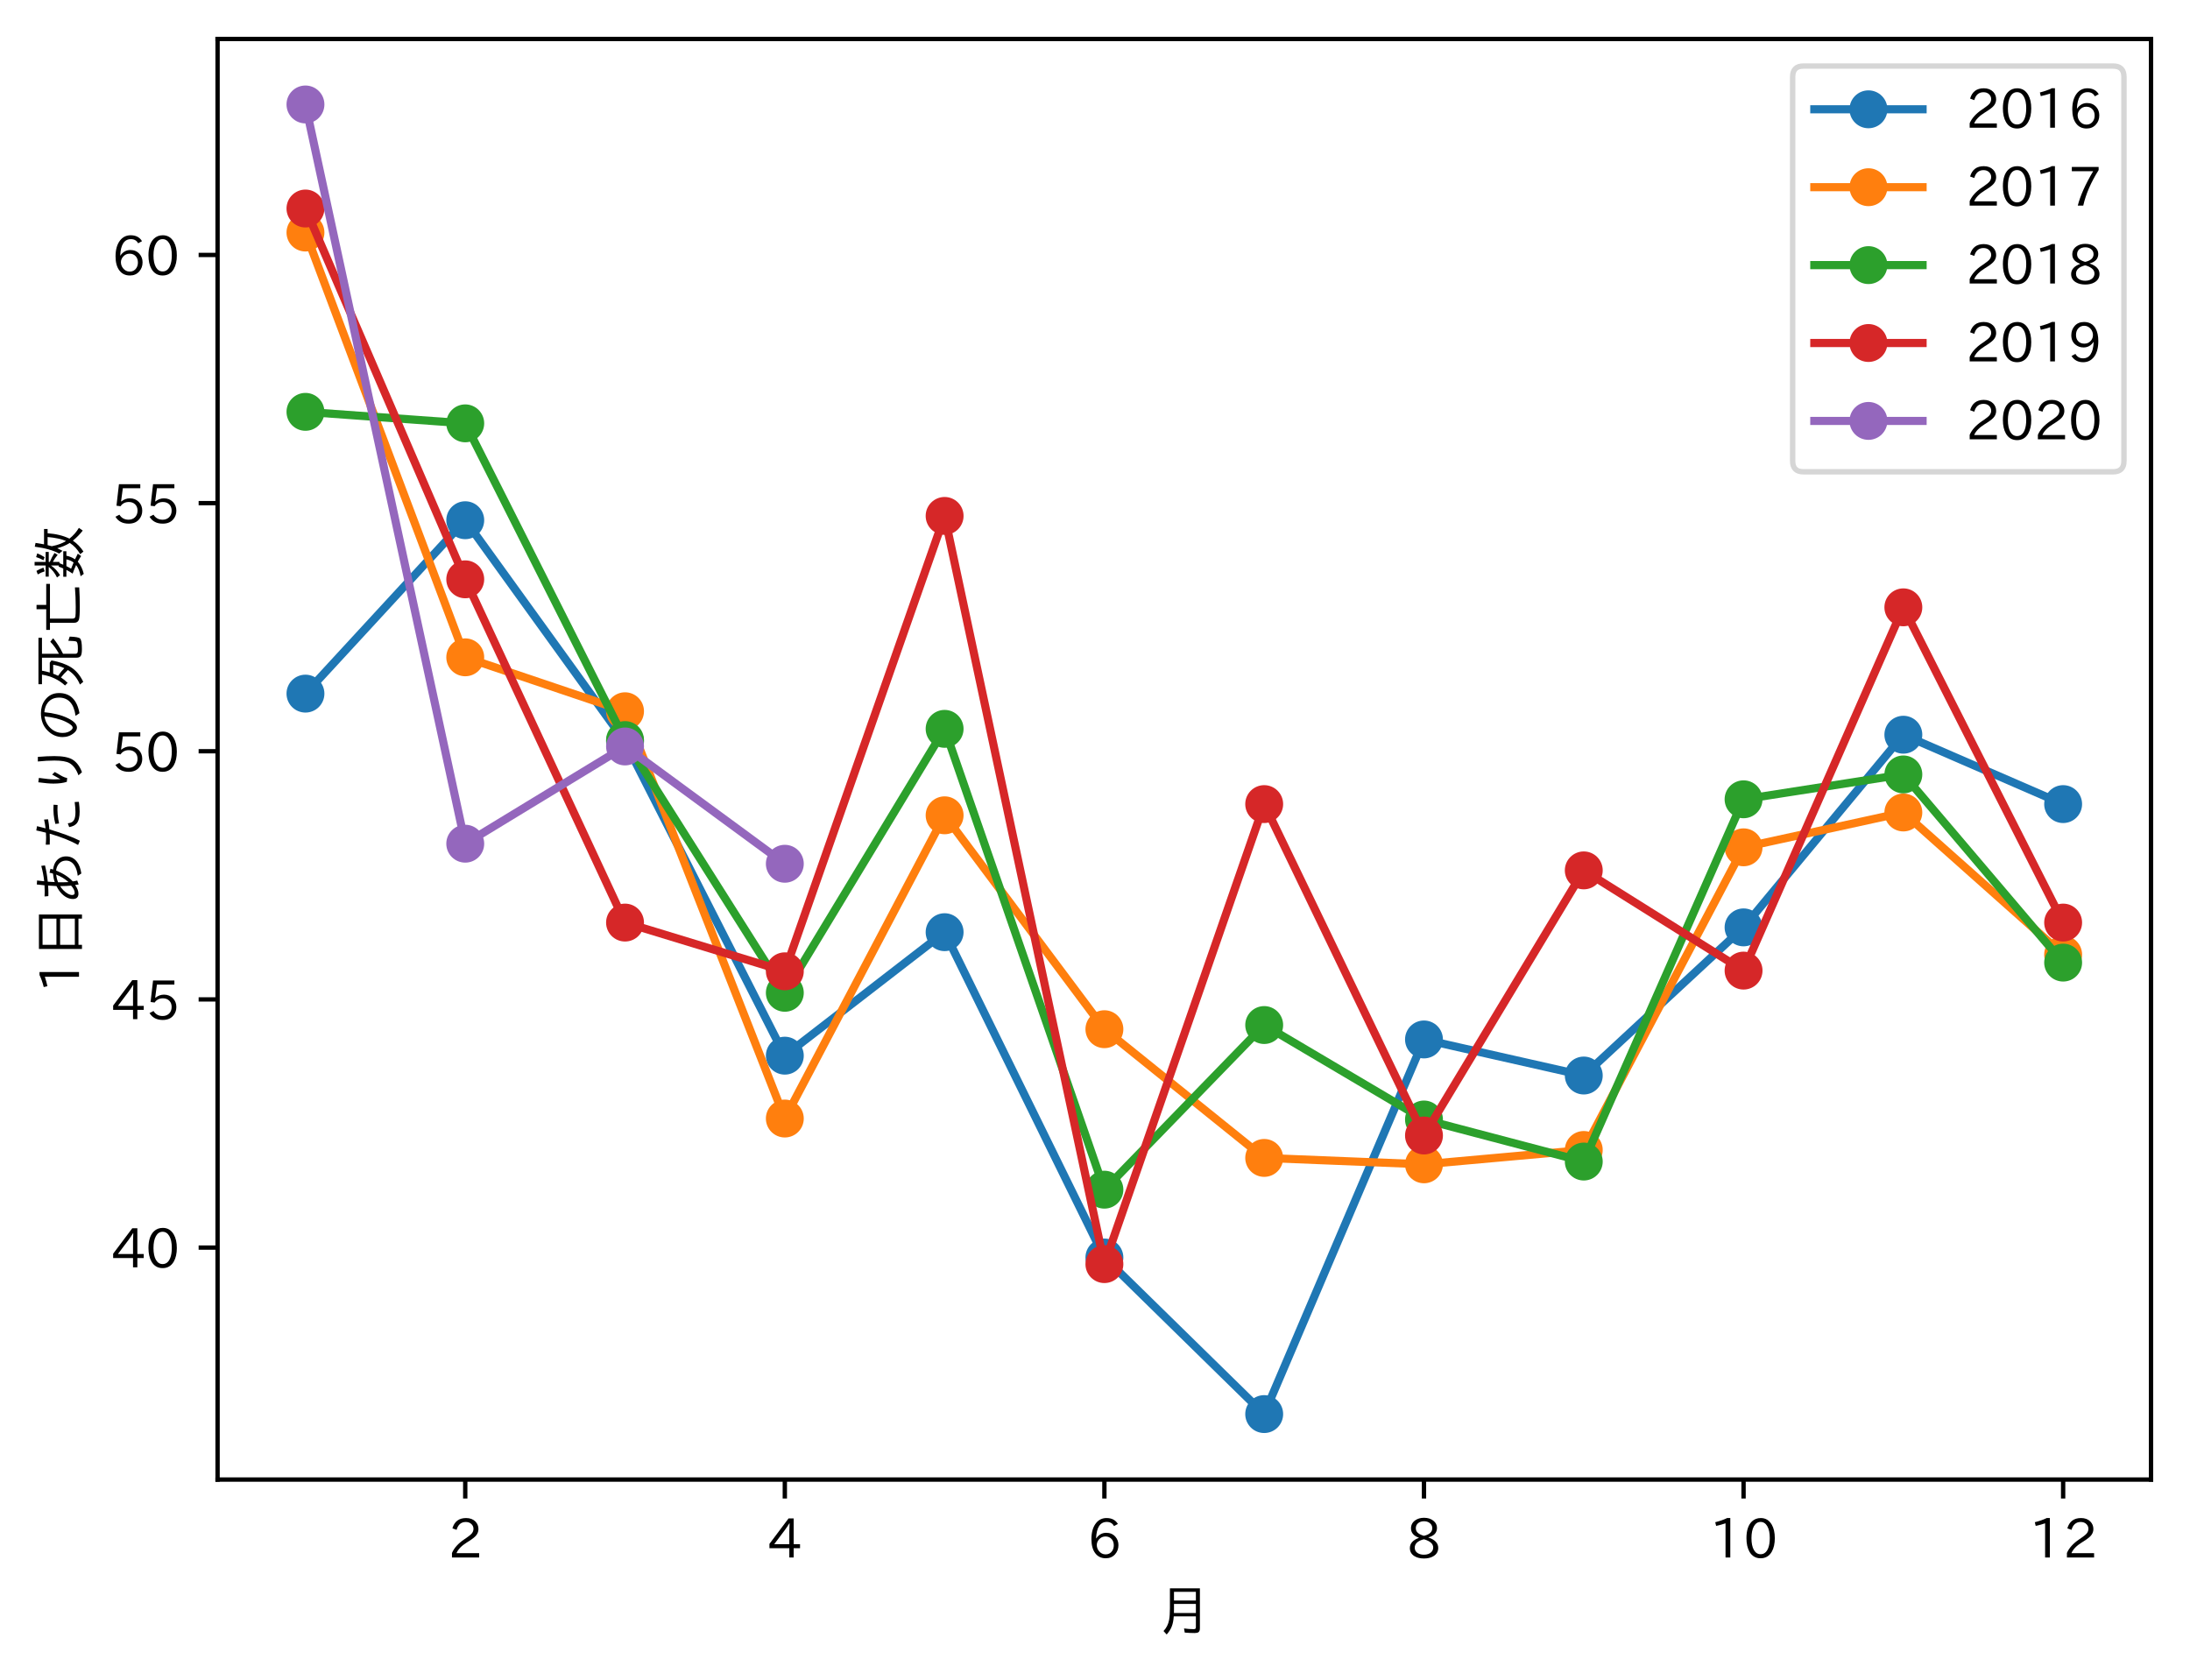 <?xml version="1.0" encoding="utf-8" standalone="no"?>
<!DOCTYPE svg PUBLIC "-//W3C//DTD SVG 1.1//EN"
  "http://www.w3.org/Graphics/SVG/1.1/DTD/svg11.dtd">
<!-- Created with matplotlib (https://matplotlib.org/) -->
<svg height="310.293pt" version="1.1" viewBox="0 0 404.507 310.293" width="404.507pt" xmlns="http://www.w3.org/2000/svg" xmlns:xlink="http://www.w3.org/1999/xlink">
 <defs>
  <style type="text/css">
*{stroke-linecap:butt;stroke-linejoin:round;}
  </style>
 </defs>
 <g id="figure_1">
  <g id="patch_1">
   <path d="M 0 310.293 
L 404.507 310.293 
L 404.507 0 
L 0 0 
z
" style="fill:#ffffff;"/>
  </g>
  <g id="axes_1">
   <g id="patch_2">
    <path d="M 40.188 273.312 
L 397.308 273.312 
L 397.308 7.2 
L 40.188 7.2 
z
" style="fill:#ffffff;"/>
   </g>
   <g id="matplotlib.axis_1">
    <g id="xtick_1">
     <g id="line2d_1">
      <defs>
       <path d="M 0 0 
L 0 3.5 
" id="mdef8f7b30e" style="stroke:#000000;stroke-width:0.8;"/>
      </defs>
      <g>
       <use style="stroke:#000000;stroke-width:0.8;" x="85.934" xlink:href="#mdef8f7b30e" y="273.312"/>
      </g>
     </g>
     <g id="text_1">
      <!-- 2 -->
      <defs>
       <path d="M 57.172 0.984 
L 6.984 0.984 
L 6.984 9.281 
Q 12.891 23.047 29.594 34.422 
L 32.375 36.281 
Q 40.922 42.141 43.609 45.406 
Q 46.688 49.266 46.688 53.812 
Q 46.688 58.938 43.062 62.547 
Q 39.062 66.547 32.562 66.547 
Q 19.531 66.547 15.484 52 
L 7.766 54.781 
Q 13.328 73.828 33.062 73.828 
Q 43.844 73.828 50.25 67.438 
Q 55.859 61.672 55.859 53.516 
Q 55.859 47.469 52.25 42.531 
Q 48.922 37.75 36.969 30.281 
L 34.859 29 
Q 19.625 19.578 15.281 8.891 
L 57.172 8.891 
z
" id="IPAexGothic-50"/>
      </defs>
      <g transform="translate(82.785 287.803)scale(0.1 -0.1)">
       <use xlink:href="#IPAexGothic-50"/>
      </g>
     </g>
    </g>
    <g id="xtick_2">
     <g id="line2d_2">
      <g>
       <use style="stroke:#000000;stroke-width:0.8;" x="144.962" xlink:href="#mdef8f7b30e" y="273.312"/>
      </g>
     </g>
     <g id="text_2">
      <!-- 4 -->
      <defs>
       <path d="M 59.578 18.109 
L 47.797 18.109 
L 47.797 0.984 
L 39.797 0.984 
L 39.797 18.109 
L 3.078 18.109 
L 3.078 26.125 
L 38.375 73.094 
L 47.797 73.094 
L 47.797 25.531 
L 59.578 25.531 
z
M 40.281 64.203 
L 39.984 64.203 
Q 35.594 57.125 31.297 51.312 
L 11.859 25.531 
L 39.797 25.531 
L 39.797 49.125 
Q 39.797 54.391 40.281 64.203 
z
" id="IPAexGothic-52"/>
      </defs>
      <g transform="translate(141.813 287.803)scale(0.1 -0.1)">
       <use xlink:href="#IPAexGothic-52"/>
      </g>
     </g>
    </g>
    <g id="xtick_3">
     <g id="line2d_3">
      <g>
       <use style="stroke:#000000;stroke-width:0.8;" x="203.99" xlink:href="#mdef8f7b30e" y="273.312"/>
      </g>
     </g>
     <g id="text_3">
      <!-- 6 -->
      <defs>
       <path d="M 16.5 36.375 
Q 23.578 46.578 34.906 46.578 
Q 45.406 46.578 51.812 39.266 
Q 57.422 32.906 57.422 23.781 
Q 57.422 13.812 51.125 6.781 
Q 44.578 -0.484 34.031 -0.484 
Q 21.484 -0.484 14.406 9.078 
Q 7.516 18.406 7.516 34.812 
Q 7.516 53.516 15.828 64.203 
Q 23.344 73.828 35.5 73.828 
Q 49.859 73.828 56.391 62.891 
L 49.219 58.984 
Q 45.219 66.656 35.938 66.656 
Q 17.484 66.656 16.109 36.375 
z
M 33.453 39.797 
Q 26.312 39.797 21.625 34.469 
Q 17.438 29.688 17.438 24.078 
Q 17.438 18.062 21.141 13.188 
Q 26.125 6.688 33.734 6.688 
Q 41.703 6.688 45.953 13.188 
Q 48.828 17.625 48.828 23.484 
Q 48.828 30.375 45.016 34.812 
Q 40.625 39.797 33.453 39.797 
z
" id="IPAexGothic-54"/>
      </defs>
      <g transform="translate(200.841 287.803)scale(0.1 -0.1)">
       <use xlink:href="#IPAexGothic-54"/>
      </g>
     </g>
    </g>
    <g id="xtick_4">
     <g id="line2d_4">
      <g>
       <use style="stroke:#000000;stroke-width:0.8;" x="263.019" xlink:href="#mdef8f7b30e" y="273.312"/>
      </g>
     </g>
     <g id="text_4">
      <!-- 8 -->
      <defs>
       <path d="M 39.703 37.891 
Q 57.812 31.734 57.812 18.703 
Q 57.812 8.453 48.438 3.078 
Q 41.609 -0.875 31.5 -0.875 
Q 21.344 -0.875 14.5 3.078 
Q 5.422 8.297 5.422 18.406 
Q 5.422 31.062 22.016 37.203 
L 22.016 37.5 
Q 7.516 42.719 7.516 54.828 
Q 7.516 64.062 15.328 69.625 
Q 21.969 74.312 31.547 74.312 
Q 42.234 74.312 48.922 68.797 
Q 55.516 63.578 55.516 55.719 
Q 55.516 42.281 39.703 38.188 
z
M 31.594 41.016 
Q 46.828 44.625 46.828 55.125 
Q 46.828 61.188 41.797 64.844 
Q 37.703 67.922 31.5 67.922 
Q 25.094 67.922 20.797 64.5 
Q 16.406 60.891 16.406 55.031 
Q 16.406 49.219 21.094 45.703 
Q 23.344 43.891 26.906 42.531 
Q 31 40.875 31.594 41.016 
z
M 30.906 34.516 
Q 14.406 30.172 14.406 19 
Q 14.406 12.109 20.516 8.688 
Q 25.094 6.109 31.391 6.109 
Q 40.234 6.109 45.016 10.891 
Q 48.531 14.406 48.531 19.531 
Q 48.531 24.906 43.656 28.906 
Q 40.766 31.156 36.719 32.812 
Q 31.984 34.719 30.906 34.516 
z
" id="IPAexGothic-56"/>
      </defs>
      <g transform="translate(259.869 287.803)scale(0.1 -0.1)">
       <use xlink:href="#IPAexGothic-56"/>
      </g>
     </g>
    </g>
    <g id="xtick_5">
     <g id="line2d_5">
      <g>
       <use style="stroke:#000000;stroke-width:0.8;" x="322.047" xlink:href="#mdef8f7b30e" y="273.312"/>
      </g>
     </g>
     <g id="text_5">
      <!-- 10 -->
      <defs>
       <path d="M 38.484 0.984 
L 29.688 0.984 
L 29.688 64.109 
Q 21.438 61.281 12.312 59.328 
L 10.688 66.109 
Q 23.734 69.391 32.906 73.922 
L 38.484 73.922 
z
" id="IPAexGothic-49"/>
       <path d="M 31.844 73.828 
Q 45.016 73.828 52.094 61.625 
Q 57.719 51.953 57.719 36.625 
Q 57.719 21.438 52.094 11.578 
Q 45.125 -0.484 31.5 -0.484 
Q 17.922 -0.484 10.938 11.578 
Q 5.328 21.438 5.328 36.719 
Q 5.328 58.016 15.625 67.719 
Q 22.172 73.828 31.844 73.828 
z
M 31.5 66.656 
Q 23.688 66.656 19.188 58.734 
Q 14.594 50.734 14.594 36.625 
Q 14.594 22.75 19.094 14.797 
Q 23.641 6.984 31.5 6.984 
Q 40.922 6.984 45.453 18.016 
Q 48.438 25.344 48.438 37.109 
Q 48.438 50.875 43.844 58.734 
Q 39.203 66.656 31.5 66.656 
z
" id="IPAexGothic-48"/>
      </defs>
      <g transform="translate(315.748 287.803)scale(0.1 -0.1)">
       <use xlink:href="#IPAexGothic-49"/>
       <use x="62.988" xlink:href="#IPAexGothic-48"/>
      </g>
     </g>
    </g>
    <g id="xtick_6">
     <g id="line2d_6">
      <g>
       <use style="stroke:#000000;stroke-width:0.8;" x="381.075" xlink:href="#mdef8f7b30e" y="273.312"/>
      </g>
     </g>
     <g id="text_6">
      <!-- 12 -->
      <g transform="translate(374.776 287.803)scale(0.1 -0.1)">
       <use xlink:href="#IPAexGothic-49"/>
       <use x="62.988" xlink:href="#IPAexGothic-50"/>
      </g>
     </g>
    </g>
    <g id="text_7">
     <!-- 月 -->
     <defs>
      <path d="M 78.812 77.875 
L 78.812 4 
Q 78.812 -1.219 76.078 -3.172 
Q 73.969 -4.688 68.797 -4.688 
Q 60.844 -4.688 50.828 -3.859 
L 49.516 3.812 
Q 58.594 2.484 67.094 2.484 
Q 70.359 2.484 71.047 4.109 
Q 71.391 4.891 71.391 6.844 
L 71.391 26.125 
L 30.516 26.125 
Q 29.781 14.938 26.812 7.422 
Q 24.031 0.094 17.438 -7.375 
L 11.625 -0.984 
Q 19.672 7.422 21.922 19.438 
Q 23.438 27.688 23.438 41.406 
L 23.438 77.875 
z
M 30.953 71.391 
L 30.953 55.328 
L 71.391 55.328 
L 71.391 71.391 
z
M 30.953 49.125 
L 30.953 39.938 
Q 30.953 35.75 30.859 33.547 
L 30.859 32.328 
L 71.391 32.328 
L 71.391 49.125 
z
" id="IPAexGothic-26376"/>
     </defs>
     <g transform="translate(213.748 301.193)scale(0.1 -0.1)">
      <use xlink:href="#IPAexGothic-26376"/>
     </g>
    </g>
   </g>
   <g id="matplotlib.axis_2">
    <g id="ytick_1">
     <g id="line2d_7">
      <defs>
       <path d="M 0 0 
L -3.5 0 
" id="mcc402c1f90" style="stroke:#000000;stroke-width:0.8;"/>
      </defs>
      <g>
       <use style="stroke:#000000;stroke-width:0.8;" x="40.188" xlink:href="#mcc402c1f90" y="230.458"/>
      </g>
     </g>
     <g id="text_8">
      <!-- 40 -->
      <g transform="translate(20.591 234.204)scale(0.1 -0.1)">
       <use xlink:href="#IPAexGothic-52"/>
       <use x="62.988" xlink:href="#IPAexGothic-48"/>
      </g>
     </g>
    </g>
    <g id="ytick_2">
     <g id="line2d_8">
      <g>
       <use style="stroke:#000000;stroke-width:0.8;" x="40.188" xlink:href="#mcc402c1f90" y="184.618"/>
      </g>
     </g>
     <g id="text_9">
      <!-- 45 -->
      <defs>
       <path d="M 18.406 40.672 
Q 25.531 46.297 33.938 46.297 
Q 44 46.297 50.641 39.5 
Q 56.844 33.016 56.844 23.391 
Q 56.844 14.656 51.516 8.016 
Q 44.828 -0.484 31.734 -0.484 
Q 14.984 -0.484 7.328 12.25 
L 14.656 16.062 
Q 20.453 6.781 31.453 6.781 
Q 38.531 6.781 43.266 11.188 
Q 48.141 15.828 48.141 23.484 
Q 48.141 30.719 43.844 35.016 
Q 39.359 39.5 32.125 39.5 
Q 21.969 39.5 16.75 31.688 
L 9.234 32.672 
L 13.812 72.406 
L 53.219 72.406 
L 53.219 64.891 
L 20.953 64.891 
L 17.719 40.672 
z
" id="IPAexGothic-53"/>
      </defs>
      <g transform="translate(20.591 188.363)scale(0.1 -0.1)">
       <use xlink:href="#IPAexGothic-52"/>
       <use x="62.988" xlink:href="#IPAexGothic-53"/>
      </g>
     </g>
    </g>
    <g id="ytick_3">
     <g id="line2d_9">
      <g>
       <use style="stroke:#000000;stroke-width:0.8;" x="40.188" xlink:href="#mcc402c1f90" y="138.777"/>
      </g>
     </g>
     <g id="text_10">
      <!-- 50 -->
      <g transform="translate(20.591 142.523)scale(0.1 -0.1)">
       <use xlink:href="#IPAexGothic-53"/>
       <use x="62.988" xlink:href="#IPAexGothic-48"/>
      </g>
     </g>
    </g>
    <g id="ytick_4">
     <g id="line2d_10">
      <g>
       <use style="stroke:#000000;stroke-width:0.8;" x="40.188" xlink:href="#mcc402c1f90" y="92.937"/>
      </g>
     </g>
     <g id="text_11">
      <!-- 55 -->
      <g transform="translate(20.591 96.682)scale(0.1 -0.1)">
       <use xlink:href="#IPAexGothic-53"/>
       <use x="62.988" xlink:href="#IPAexGothic-53"/>
      </g>
     </g>
    </g>
    <g id="ytick_5">
     <g id="line2d_11">
      <g>
       <use style="stroke:#000000;stroke-width:0.8;" x="40.188" xlink:href="#mcc402c1f90" y="47.096"/>
      </g>
     </g>
     <g id="text_12">
      <!-- 60 -->
      <g transform="translate(20.591 50.841)scale(0.1 -0.1)">
       <use xlink:href="#IPAexGothic-54"/>
       <use x="62.988" xlink:href="#IPAexGothic-48"/>
      </g>
     </g>
    </g>
    <g id="text_13">
     <!-- 1日あたりの死亡数 -->
     <defs>
      <path d="M 81.734 75 
L 81.734 -4.5 
L 74.125 -4.5 
L 74.125 2 
L 25.734 2 
L 25.734 -4.5 
L 18.109 -4.5 
L 18.109 75 
z
M 25.734 68.312 
L 25.734 42.672 
L 74.125 42.672 
L 74.125 68.312 
z
M 25.734 35.891 
L 25.734 8.688 
L 74.125 8.688 
L 74.125 35.891 
z
" id="IPAexGothic-26085"/>
      <path d="M 15.094 64.594 
Q 19.188 64.312 24.219 64.312 
Q 30.219 64.312 35.688 64.703 
Q 35.891 66.359 36.234 69.578 
Q 37.016 76.125 37.203 78.906 
L 44.578 78.422 
Q 43.656 71.047 43.109 65.281 
Q 57.375 66.797 71.578 70.703 
L 72.406 63.812 
Q 58.594 60.359 42.391 58.688 
Q 41.797 52.781 41.609 45.797 
Q 48.25 48.188 57.328 49.031 
Q 58.406 51.953 58.797 55.422 
L 66.219 53.719 
Q 65.438 50.297 64.891 48.875 
Q 74.953 47.516 80.719 42.828 
Q 89.109 35.891 89.109 24.703 
Q 89.109 12.406 79 4.688 
Q 71.234 -1.312 57.516 -3.328 
L 53.219 3.328 
Q 65.141 4.641 72.219 9.281 
Q 81.297 15.141 81.297 24.812 
Q 81.297 34.625 73 39.891 
Q 68.953 42.578 62.891 43.312 
Q 55.469 24.312 42.922 12.5 
Q 43.219 9.125 44.484 4.297 
L 37.312 1.609 
Q 37.016 2.984 36.188 8.203 
Q 27.438 2 20.312 2 
Q 10.406 2 10.406 12.406 
Q 10.406 19.438 14.844 26.422 
Q 19 32.812 26.219 37.891 
Q 28.656 39.703 34.281 42.672 
Q 34.469 49.359 35.203 58.109 
Q 27.688 57.516 20.906 57.516 
Q 17.281 57.516 15.719 57.625 
z
M 34.188 35.797 
Q 30.719 33.891 26.609 29.891 
Q 22.359 25.781 19.875 21.141 
Q 17.875 17.328 17.719 14.406 
Q 17.484 8.984 21.625 8.984 
Q 27.938 8.984 35.109 15.578 
Q 34.328 23.391 34.188 35.797 
z
M 55.516 43.312 
Q 47.469 42.188 41.219 39.594 
Q 41.219 27.094 41.609 20.312 
Q 50.484 30.172 55.516 43.312 
z
" id="IPAexGothic-12354"/>
      <path d="M 10.688 62.406 
Q 17.781 61.766 24.312 61.766 
Q 28.078 61.766 32.906 62.109 
Q 35.406 71.781 37.016 79.891 
L 44.922 78.516 
Q 43.844 73.922 40.922 62.703 
Q 50.141 63.812 57.125 65.484 
L 57.625 58.109 
Q 48.578 56.453 39.016 55.719 
Q 28.469 20.219 18.016 -0.688 
L 10.203 2.688 
Q 21.969 23.438 31.109 55.172 
Q 25.531 54.891 19.625 54.891 
Q 17.281 54.891 10.891 55.078 
z
M 89.891 1.219 
Q 79.047 -0.203 71.828 -0.203 
Q 56.547 -0.203 50.094 5.219 
Q 44.781 9.766 43.219 19.094 
L 50.203 21.688 
Q 50.734 16.703 52.297 14.109 
Q 53.516 12.109 55.906 10.5 
Q 60.406 7.516 71.188 7.516 
Q 78.266 7.516 89.5 8.984 
z
M 49.125 44.672 
Q 65.875 49.172 84.516 48 
L 84.078 40.578 
L 83.688 40.578 
Q 66.609 41.609 49.906 37.797 
z
" id="IPAexGothic-12383"/>
      <path d="M 44.969 45.703 
Q 39.109 35.844 37.062 31.891 
Q 34.719 27.344 33.797 22.797 
L 26.812 23.484 
Q 23.578 33.297 23.578 48.297 
Q 23.578 58.5 25.984 76.125 
L 34.078 75.094 
Q 31.297 55.328 31.297 47.125 
Q 31.297 40.828 31.688 35.297 
Q 32.953 37.703 36.141 43.219 
Q 38.812 47.859 40.281 50.594 
z
M 38.875 2 
Q 55.219 7.859 61.375 18.5 
Q 66.156 26.766 66.156 46.484 
Q 66.156 60.5 64.406 77 
L 72.906 77 
Q 74.359 59.281 74.359 46.484 
Q 74.359 23.688 68.062 13.188 
Q 61.141 1.609 44.578 -4.5 
z
" id="IPAexGothic-12426"/>
      <path d="M 48.734 7.328 
Q 82.422 11.969 82.422 37.891 
Q 82.422 53.953 68.953 61.328 
Q 63.141 64.312 55.422 64.984 
Q 53.031 39.453 44.531 21.875 
Q 36.281 4.781 26.906 4.781 
Q 21.625 4.781 16.938 10.406 
Q 9.516 19.438 9.516 31.297 
Q 9.516 47.266 21.828 59.281 
Q 34.125 71.297 53.609 71.297 
Q 67.281 71.297 77 64.406 
Q 90.828 54.781 90.828 37.891 
Q 90.828 6.844 53.609 0.094 
z
M 47.703 64.797 
Q 37.156 63.188 29.547 56.891 
Q 17.141 46.578 17.141 31.109 
Q 17.141 21.344 22.406 15.281 
Q 24.703 12.703 26.859 12.703 
Q 31.594 12.703 37.75 25.391 
Q 45.453 41.219 47.703 64.797 
z
" id="IPAexGothic-12398"/>
      <path d="M 33.344 21.578 
Q 26.422 29.109 19.625 34.375 
Q 15.578 27.938 9.625 21.969 
L 4.828 26.766 
Q 20.703 44.141 24.75 68.797 
L 24.859 69.391 
L 7.125 69.391 
L 7.125 75.875 
L 92.922 75.875 
L 92.922 69.391 
L 63.328 69.391 
L 63.328 37.984 
Q 76.375 45.016 85.594 54 
L 92.094 48.688 
Q 79.828 38.578 63.328 30.469 
L 63.328 8.062 
Q 63.328 4.297 66.219 3.516 
Q 68.406 3.031 73.188 3.031 
Q 84.812 3.031 86.031 6.203 
Q 87.109 9.234 87.406 20.703 
L 95.125 18.172 
Q 94.531 2.203 91.703 -0.875 
Q 88.531 -4.391 72.312 -4.391 
Q 63.484 -4.391 60.016 -2.594 
Q 56.156 -0.641 56.156 5.562 
L 56.156 69.391 
L 32.031 69.391 
Q 31.891 68.75 31.734 67.188 
Q 30.906 62.5 28.719 54.984 
L 46.922 54.984 
L 51.031 51.906 
Q 47.312 30.281 38.625 16.062 
Q 29.781 1.859 11.531 -6.844 
L 6.547 -0.734 
Q 24.078 6.453 33.344 21.578 
z
M 36.812 28.078 
Q 41.359 37.891 43.109 48.688 
L 26.609 48.688 
Q 25.047 44.438 22.656 39.594 
Q 30.719 34.188 36.812 28.078 
z
" id="IPAexGothic-27515"/>
      <path d="M 28.328 54.641 
L 28.328 12.797 
Q 28.328 8.406 32.125 7.625 
Q 35.453 7.031 49.906 7.031 
Q 68.266 7.031 86.031 8.5 
L 86.031 0.594 
Q 68.609 -0.484 50.922 -0.484 
Q 31.453 -0.484 26.516 1.125 
Q 20.609 3.078 20.609 10.109 
L 20.609 54.641 
L 7.516 54.641 
L 7.516 61.531 
L 45.703 61.531 
L 45.703 79.438 
L 53.609 79.438 
L 53.609 61.531 
L 92.531 61.531 
L 92.531 54.641 
z
" id="IPAexGothic-20129"/>
      <path d="M 44.484 24.266 
Q 42.828 15.719 37.891 8.344 
Q 41.016 6.891 48.297 3.172 
L 43.891 -2.938 
Q 39.703 0 33.5 3.266 
Q 24.516 -4.547 10.984 -7.812 
L 6.594 -1.953 
Q 19.734 0.297 27.297 6.344 
Q 19.094 10.156 11.469 12.75 
Q 15.234 18.312 17.922 23.484 
L 18.312 24.266 
L 5.609 24.266 
L 5.609 30.078 
L 21 30.078 
Q 21.969 32.281 24.516 38.672 
L 26.422 38.281 
L 26.422 52.688 
Q 19.531 42.781 8.594 35.984 
L 4.297 41.609 
Q 15.922 47.078 23.875 56.891 
L 5.906 56.891 
L 5.906 62.594 
L 26.422 62.594 
L 26.422 83.016 
L 33.016 83.016 
L 33.016 62.594 
L 51.516 62.594 
L 51.516 56.891 
L 33.016 56.891 
L 33.016 54.891 
Q 41.547 51.422 49.609 46.297 
L 46.188 40.375 
Q 39.891 45.656 33.016 49.359 
L 33.016 37.062 
L 30.719 37.062 
Q 30.125 35.75 29.25 33.453 
Q 28.219 30.859 27.875 30.078 
L 52.781 30.078 
L 52.781 24.266 
z
M 37.797 24.266 
L 25.203 24.266 
Q 23.094 19.828 20.516 15.578 
Q 24.359 14.203 31.984 10.984 
Q 36.141 16.359 37.797 24.266 
z
M 68.172 18.172 
Q 61.766 27.828 58.406 41.219 
Q 55.859 35.641 53.562 31.5 
L 48.484 37.594 
Q 57.422 53.812 61.188 82.672 
L 68.172 81.25 
Q 66.938 72.906 65.578 65.578 
L 93.891 65.578 
L 93.891 58.984 
L 85.984 58.984 
Q 84.328 35.547 76.078 18.609 
Q 84.672 7.859 96 1.172 
L 90.969 -5.906 
Q 81.062 1.656 72.359 12.312 
Q 64.266 0.531 52.203 -7.234 
L 47.359 -1.219 
Q 60.75 6.344 68.172 18.172 
z
M 71.688 24.906 
Q 77.156 37.312 79.047 58.984 
L 64.062 58.984 
Q 63.141 54.984 62.062 51.375 
Q 62.203 50.781 62.359 49.906 
Q 65.234 35.25 71.688 24.906 
z
M 15.672 64.312 
Q 13.719 71 9.969 77.094 
L 16.453 79.594 
Q 19.484 74.812 22.469 66.703 
z
M 36.188 66.703 
Q 39.844 73.25 42 80.172 
L 48.875 78.078 
Q 46.344 71.688 41.797 64.5 
z
" id="IPAexGothic-25968"/>
     </defs>
     <g transform="translate(14.691 183.405)rotate(-90)scale(0.1 -0.1)">
      <use xlink:href="#IPAexGothic-49"/>
      <use x="62.988" xlink:href="#IPAexGothic-26085"/>
      <use x="162.988" xlink:href="#IPAexGothic-12354"/>
      <use x="262.988" xlink:href="#IPAexGothic-12383"/>
      <use x="362.988" xlink:href="#IPAexGothic-12426"/>
      <use x="462.988" xlink:href="#IPAexGothic-12398"/>
      <use x="562.988" xlink:href="#IPAexGothic-27515"/>
      <use x="662.988" xlink:href="#IPAexGothic-20129"/>
      <use x="762.988" xlink:href="#IPAexGothic-25968"/>
     </g>
    </g>
   </g>
   <g id="line2d_12">
    <path clip-path="url(#p02ff120bc5)" d="M 56.42 128.13 
L 85.934 96.098 
L 115.448 137.003 
L 144.962 195.008 
L 174.476 172.197 
L 203.99 232.292 
L 233.505 261.216 
L 263.019 192.012 
L 292.533 198.676 
L 322.047 171.309 
L 351.561 135.721 
L 381.075 148.537 
" style="fill:none;stroke:#1f77b4;stroke-linecap:square;stroke-width:1.5;"/>
    <defs>
     <path d="M 0 3 
C 0.796 3 1.559 2.684 2.121 2.121 
C 2.684 1.559 3 0.796 3 0 
C 3 -0.796 2.684 -1.559 2.121 -2.121 
C 1.559 -2.684 0.796 -3 0 -3 
C -0.796 -3 -1.559 -2.684 -2.121 -2.121 
C -2.684 -1.559 -3 -0.796 -3 0 
C -3 0.796 -2.684 1.559 -2.121 2.121 
C -1.559 2.684 -0.796 3 0 3 
z
" id="mdf4fe2e942" style="stroke:#1f77b4;"/>
    </defs>
    <g clip-path="url(#p02ff120bc5)">
     <use style="fill:#1f77b4;stroke:#1f77b4;" x="56.42" xlink:href="#mdf4fe2e942" y="128.13"/>
     <use style="fill:#1f77b4;stroke:#1f77b4;" x="85.934" xlink:href="#mdf4fe2e942" y="96.098"/>
     <use style="fill:#1f77b4;stroke:#1f77b4;" x="115.448" xlink:href="#mdf4fe2e942" y="137.003"/>
     <use style="fill:#1f77b4;stroke:#1f77b4;" x="144.962" xlink:href="#mdf4fe2e942" y="195.008"/>
     <use style="fill:#1f77b4;stroke:#1f77b4;" x="174.476" xlink:href="#mdf4fe2e942" y="172.197"/>
     <use style="fill:#1f77b4;stroke:#1f77b4;" x="203.99" xlink:href="#mdf4fe2e942" y="232.292"/>
     <use style="fill:#1f77b4;stroke:#1f77b4;" x="233.505" xlink:href="#mdf4fe2e942" y="261.216"/>
     <use style="fill:#1f77b4;stroke:#1f77b4;" x="263.019" xlink:href="#mdf4fe2e942" y="192.012"/>
     <use style="fill:#1f77b4;stroke:#1f77b4;" x="292.533" xlink:href="#mdf4fe2e942" y="198.676"/>
     <use style="fill:#1f77b4;stroke:#1f77b4;" x="322.047" xlink:href="#mdf4fe2e942" y="171.309"/>
     <use style="fill:#1f77b4;stroke:#1f77b4;" x="351.561" xlink:href="#mdf4fe2e942" y="135.721"/>
     <use style="fill:#1f77b4;stroke:#1f77b4;" x="381.075" xlink:href="#mdf4fe2e942" y="148.537"/>
    </g>
   </g>
   <g id="line2d_13">
    <path clip-path="url(#p02ff120bc5)" d="M 56.42 42.956 
L 85.934 121.423 
L 115.448 131.384 
L 144.962 206.621 
L 174.476 150.607 
L 203.99 190.119 
L 233.505 213.897 
L 263.019 215.08 
L 292.533 212.428 
L 322.047 156.522 
L 351.561 150.085 
L 381.075 176.337 
" style="fill:none;stroke:#ff7f0e;stroke-linecap:square;stroke-width:1.5;"/>
    <defs>
     <path d="M 0 3 
C 0.796 3 1.559 2.684 2.121 2.121 
C 2.684 1.559 3 0.796 3 0 
C 3 -0.796 2.684 -1.559 2.121 -2.121 
C 1.559 -2.684 0.796 -3 0 -3 
C -0.796 -3 -1.559 -2.684 -2.121 -2.121 
C -2.684 -1.559 -3 -0.796 -3 0 
C -3 0.796 -2.684 1.559 -2.121 2.121 
C -1.559 2.684 -0.796 3 0 3 
z
" id="m8d83c723f1" style="stroke:#ff7f0e;"/>
    </defs>
    <g clip-path="url(#p02ff120bc5)">
     <use style="fill:#ff7f0e;stroke:#ff7f0e;" x="56.42" xlink:href="#m8d83c723f1" y="42.956"/>
     <use style="fill:#ff7f0e;stroke:#ff7f0e;" x="85.934" xlink:href="#m8d83c723f1" y="121.423"/>
     <use style="fill:#ff7f0e;stroke:#ff7f0e;" x="115.448" xlink:href="#m8d83c723f1" y="131.384"/>
     <use style="fill:#ff7f0e;stroke:#ff7f0e;" x="144.962" xlink:href="#m8d83c723f1" y="206.621"/>
     <use style="fill:#ff7f0e;stroke:#ff7f0e;" x="174.476" xlink:href="#m8d83c723f1" y="150.607"/>
     <use style="fill:#ff7f0e;stroke:#ff7f0e;" x="203.99" xlink:href="#m8d83c723f1" y="190.119"/>
     <use style="fill:#ff7f0e;stroke:#ff7f0e;" x="233.505" xlink:href="#m8d83c723f1" y="213.897"/>
     <use style="fill:#ff7f0e;stroke:#ff7f0e;" x="263.019" xlink:href="#m8d83c723f1" y="215.08"/>
     <use style="fill:#ff7f0e;stroke:#ff7f0e;" x="292.533" xlink:href="#m8d83c723f1" y="212.428"/>
     <use style="fill:#ff7f0e;stroke:#ff7f0e;" x="322.047" xlink:href="#m8d83c723f1" y="156.522"/>
     <use style="fill:#ff7f0e;stroke:#ff7f0e;" x="351.561" xlink:href="#m8d83c723f1" y="150.085"/>
     <use style="fill:#ff7f0e;stroke:#ff7f0e;" x="381.075" xlink:href="#m8d83c723f1" y="176.337"/>
    </g>
   </g>
   <g id="line2d_14">
    <path clip-path="url(#p02ff120bc5)" d="M 56.42 76.079 
L 85.934 78.202 
L 115.448 136.707 
L 144.962 183.395 
L 174.476 134.637 
L 203.99 219.762 
L 233.505 189.35 
L 263.019 206.799 
L 292.533 214.567 
L 322.047 147.65 
L 351.561 143.056 
L 381.075 177.816 
" style="fill:none;stroke:#2ca02c;stroke-linecap:square;stroke-width:1.5;"/>
    <defs>
     <path d="M 0 3 
C 0.796 3 1.559 2.684 2.121 2.121 
C 2.684 1.559 3 0.796 3 0 
C 3 -0.796 2.684 -1.559 2.121 -2.121 
C 1.559 -2.684 0.796 -3 0 -3 
C -0.796 -3 -1.559 -2.684 -2.121 -2.121 
C -2.684 -1.559 -3 -0.796 -3 0 
C -3 0.796 -2.684 1.559 -2.121 2.121 
C -1.559 2.684 -0.796 3 0 3 
z
" id="mc217f9a071" style="stroke:#2ca02c;"/>
    </defs>
    <g clip-path="url(#p02ff120bc5)">
     <use style="fill:#2ca02c;stroke:#2ca02c;" x="56.42" xlink:href="#mc217f9a071" y="76.079"/>
     <use style="fill:#2ca02c;stroke:#2ca02c;" x="85.934" xlink:href="#mc217f9a071" y="78.202"/>
     <use style="fill:#2ca02c;stroke:#2ca02c;" x="115.448" xlink:href="#mc217f9a071" y="136.707"/>
     <use style="fill:#2ca02c;stroke:#2ca02c;" x="144.962" xlink:href="#mc217f9a071" y="183.395"/>
     <use style="fill:#2ca02c;stroke:#2ca02c;" x="174.476" xlink:href="#mc217f9a071" y="134.637"/>
     <use style="fill:#2ca02c;stroke:#2ca02c;" x="203.99" xlink:href="#mc217f9a071" y="219.762"/>
     <use style="fill:#2ca02c;stroke:#2ca02c;" x="233.505" xlink:href="#mc217f9a071" y="189.35"/>
     <use style="fill:#2ca02c;stroke:#2ca02c;" x="263.019" xlink:href="#mc217f9a071" y="206.799"/>
     <use style="fill:#2ca02c;stroke:#2ca02c;" x="292.533" xlink:href="#mc217f9a071" y="214.567"/>
     <use style="fill:#2ca02c;stroke:#2ca02c;" x="322.047" xlink:href="#mc217f9a071" y="147.65"/>
     <use style="fill:#2ca02c;stroke:#2ca02c;" x="351.561" xlink:href="#mc217f9a071" y="143.056"/>
     <use style="fill:#2ca02c;stroke:#2ca02c;" x="381.075" xlink:href="#mc217f9a071" y="177.816"/>
    </g>
   </g>
   <g id="line2d_15">
    <path clip-path="url(#p02ff120bc5)" d="M 56.42 38.519 
L 85.934 107.016 
L 115.448 170.422 
L 144.962 179.423 
L 174.476 95.303 
L 203.99 233.514 
L 233.505 148.537 
L 263.019 209.756 
L 292.533 160.781 
L 322.047 179.294 
L 351.561 112.19 
L 381.075 170.422 
" style="fill:none;stroke:#d62728;stroke-linecap:square;stroke-width:1.5;"/>
    <defs>
     <path d="M 0 3 
C 0.796 3 1.559 2.684 2.121 2.121 
C 2.684 1.559 3 0.796 3 0 
C 3 -0.796 2.684 -1.559 2.121 -2.121 
C 1.559 -2.684 0.796 -3 0 -3 
C -0.796 -3 -1.559 -2.684 -2.121 -2.121 
C -2.684 -1.559 -3 -0.796 -3 0 
C -3 0.796 -2.684 1.559 -2.121 2.121 
C -1.559 2.684 -0.796 3 0 3 
z
" id="mac73c03993" style="stroke:#d62728;"/>
    </defs>
    <g clip-path="url(#p02ff120bc5)">
     <use style="fill:#d62728;stroke:#d62728;" x="56.42" xlink:href="#mac73c03993" y="38.519"/>
     <use style="fill:#d62728;stroke:#d62728;" x="85.934" xlink:href="#mac73c03993" y="107.016"/>
     <use style="fill:#d62728;stroke:#d62728;" x="115.448" xlink:href="#mac73c03993" y="170.422"/>
     <use style="fill:#d62728;stroke:#d62728;" x="144.962" xlink:href="#mac73c03993" y="179.423"/>
     <use style="fill:#d62728;stroke:#d62728;" x="174.476" xlink:href="#mac73c03993" y="95.303"/>
     <use style="fill:#d62728;stroke:#d62728;" x="203.99" xlink:href="#mac73c03993" y="233.514"/>
     <use style="fill:#d62728;stroke:#d62728;" x="233.505" xlink:href="#mac73c03993" y="148.537"/>
     <use style="fill:#d62728;stroke:#d62728;" x="263.019" xlink:href="#mac73c03993" y="209.756"/>
     <use style="fill:#d62728;stroke:#d62728;" x="292.533" xlink:href="#mac73c03993" y="160.781"/>
     <use style="fill:#d62728;stroke:#d62728;" x="322.047" xlink:href="#mac73c03993" y="179.294"/>
     <use style="fill:#d62728;stroke:#d62728;" x="351.561" xlink:href="#mac73c03993" y="112.19"/>
     <use style="fill:#d62728;stroke:#d62728;" x="381.075" xlink:href="#mac73c03993" y="170.422"/>
    </g>
   </g>
   <g id="line2d_16">
    <path clip-path="url(#p02ff120bc5)" d="M 56.42 19.296 
L 85.934 155.849 
L 115.448 137.89 
L 144.962 159.558 
" style="fill:none;stroke:#9467bd;stroke-linecap:square;stroke-width:1.5;"/>
    <defs>
     <path d="M 0 3 
C 0.796 3 1.559 2.684 2.121 2.121 
C 2.684 1.559 3 0.796 3 0 
C 3 -0.796 2.684 -1.559 2.121 -2.121 
C 1.559 -2.684 0.796 -3 0 -3 
C -0.796 -3 -1.559 -2.684 -2.121 -2.121 
C -2.684 -1.559 -3 -0.796 -3 0 
C -3 0.796 -2.684 1.559 -2.121 2.121 
C -1.559 2.684 -0.796 3 0 3 
z
" id="m9cdbad4834" style="stroke:#9467bd;"/>
    </defs>
    <g clip-path="url(#p02ff120bc5)">
     <use style="fill:#9467bd;stroke:#9467bd;" x="56.42" xlink:href="#m9cdbad4834" y="19.296"/>
     <use style="fill:#9467bd;stroke:#9467bd;" x="85.934" xlink:href="#m9cdbad4834" y="155.849"/>
     <use style="fill:#9467bd;stroke:#9467bd;" x="115.448" xlink:href="#m9cdbad4834" y="137.89"/>
     <use style="fill:#9467bd;stroke:#9467bd;" x="144.962" xlink:href="#m9cdbad4834" y="159.558"/>
    </g>
   </g>
   <g id="patch_3">
    <path d="M 40.188 273.312 
L 40.188 7.2 
" style="fill:none;stroke:#000000;stroke-linecap:square;stroke-linejoin:miter;stroke-width:0.8;"/>
   </g>
   <g id="patch_4">
    <path d="M 397.308 273.312 
L 397.308 7.2 
" style="fill:none;stroke:#000000;stroke-linecap:square;stroke-linejoin:miter;stroke-width:0.8;"/>
   </g>
   <g id="patch_5">
    <path d="M 40.188 273.312 
L 397.308 273.312 
" style="fill:none;stroke:#000000;stroke-linecap:square;stroke-linejoin:miter;stroke-width:0.8;"/>
   </g>
   <g id="patch_6">
    <path d="M 40.188 7.2 
L 397.308 7.2 
" style="fill:none;stroke:#000000;stroke-linecap:square;stroke-linejoin:miter;stroke-width:0.8;"/>
   </g>
   <g id="legend_1">
    <g id="patch_7">
     <path d="M 333.114 87.153 
L 390.308 87.153 
Q 392.308 87.153 392.308 85.153 
L 392.308 14.2 
Q 392.308 12.2 390.308 12.2 
L 333.114 12.2 
Q 331.114 12.2 331.114 14.2 
L 331.114 85.153 
Q 331.114 87.153 333.114 87.153 
z
" style="fill:#ffffff;opacity:0.8;stroke:#cccccc;stroke-linejoin:miter;"/>
    </g>
    <g id="line2d_17">
     <path d="M 335.114 20.191 
L 355.114 20.191 
" style="fill:none;stroke:#1f77b4;stroke-linecap:square;stroke-width:1.5;"/>
    </g>
    <g id="line2d_18">
     <g>
      <use style="fill:#1f77b4;stroke:#1f77b4;" x="345.114" xlink:href="#mdf4fe2e942" y="20.191"/>
     </g>
    </g>
    <g id="text_14">
     <!-- 2016 -->
     <g transform="translate(363.114 23.691)scale(0.1 -0.1)">
      <use xlink:href="#IPAexGothic-50"/>
      <use x="62.988" xlink:href="#IPAexGothic-48"/>
      <use x="125.977" xlink:href="#IPAexGothic-49"/>
      <use x="188.965" xlink:href="#IPAexGothic-54"/>
     </g>
    </g>
    <g id="line2d_19">
     <path d="M 335.114 34.581 
L 355.114 34.581 
" style="fill:none;stroke:#ff7f0e;stroke-linecap:square;stroke-width:1.5;"/>
    </g>
    <g id="line2d_20">
     <g>
      <use style="fill:#ff7f0e;stroke:#ff7f0e;" x="345.114" xlink:href="#m8d83c723f1" y="34.581"/>
     </g>
    </g>
    <g id="text_15">
     <!-- 2017 -->
     <defs>
      <path d="M 56.203 66.609 
Q 34.969 32.906 27.781 0.984 
L 17.672 0.984 
Q 24.703 28.656 46.094 64.5 
L 6.688 64.5 
L 6.688 72.406 
L 56.203 72.406 
z
" id="IPAexGothic-55"/>
     </defs>
     <g transform="translate(363.114 38.081)scale(0.1 -0.1)">
      <use xlink:href="#IPAexGothic-50"/>
      <use x="62.988" xlink:href="#IPAexGothic-48"/>
      <use x="125.977" xlink:href="#IPAexGothic-49"/>
      <use x="188.965" xlink:href="#IPAexGothic-55"/>
     </g>
    </g>
    <g id="line2d_21">
     <path d="M 335.114 48.972 
L 355.114 48.972 
" style="fill:none;stroke:#2ca02c;stroke-linecap:square;stroke-width:1.5;"/>
    </g>
    <g id="line2d_22">
     <g>
      <use style="fill:#2ca02c;stroke:#2ca02c;" x="345.114" xlink:href="#mc217f9a071" y="48.972"/>
     </g>
    </g>
    <g id="text_16">
     <!-- 2018 -->
     <g transform="translate(363.114 52.472)scale(0.1 -0.1)">
      <use xlink:href="#IPAexGothic-50"/>
      <use x="62.988" xlink:href="#IPAexGothic-48"/>
      <use x="125.977" xlink:href="#IPAexGothic-49"/>
      <use x="188.965" xlink:href="#IPAexGothic-56"/>
     </g>
    </g>
    <g id="line2d_23">
     <path d="M 335.114 63.362 
L 355.114 63.362 
" style="fill:none;stroke:#d62728;stroke-linecap:square;stroke-width:1.5;"/>
    </g>
    <g id="line2d_24">
     <g>
      <use style="fill:#d62728;stroke:#d62728;" x="345.114" xlink:href="#mac73c03993" y="63.362"/>
     </g>
    </g>
    <g id="text_17">
     <!-- 2019 -->
     <defs>
      <path d="M 46.625 36.812 
Q 39.75 26.812 28.328 26.812 
Q 19.578 26.812 13.234 32.125 
Q 5.719 38.422 5.719 49.422 
Q 5.719 59.578 12.016 66.656 
Q 18.453 73.828 29.203 73.828 
Q 43.75 73.828 50.641 61.719 
Q 55.609 52.781 55.609 38.625 
Q 55.609 19.531 47.516 9.188 
Q 39.891 -0.484 27.641 -0.484 
Q 13.422 -0.484 6.109 10.984 
L 13.328 14.891 
Q 18.062 6.688 27.391 6.688 
Q 45.656 6.688 47.016 36.812 
z
M 29.5 66.844 
Q 22.656 66.844 18.312 61.719 
Q 14.406 57.078 14.406 50 
Q 14.406 42.828 18.109 38.719 
Q 22.406 33.797 29.781 33.797 
Q 37.984 33.797 42.625 40.188 
Q 45.703 44.484 45.703 49.516 
Q 45.703 55.516 42.094 60.359 
Q 37.109 66.844 29.5 66.844 
z
" id="IPAexGothic-57"/>
     </defs>
     <g transform="translate(363.114 66.862)scale(0.1 -0.1)">
      <use xlink:href="#IPAexGothic-50"/>
      <use x="62.988" xlink:href="#IPAexGothic-48"/>
      <use x="125.977" xlink:href="#IPAexGothic-49"/>
      <use x="188.965" xlink:href="#IPAexGothic-57"/>
     </g>
    </g>
    <g id="line2d_25">
     <path d="M 335.114 77.753 
L 355.114 77.753 
" style="fill:none;stroke:#9467bd;stroke-linecap:square;stroke-width:1.5;"/>
    </g>
    <g id="line2d_26">
     <g>
      <use style="fill:#9467bd;stroke:#9467bd;" x="345.114" xlink:href="#m9cdbad4834" y="77.753"/>
     </g>
    </g>
    <g id="text_18">
     <!-- 2020 -->
     <g transform="translate(363.114 81.253)scale(0.1 -0.1)">
      <use xlink:href="#IPAexGothic-50"/>
      <use x="62.988" xlink:href="#IPAexGothic-48"/>
      <use x="125.977" xlink:href="#IPAexGothic-50"/>
      <use x="188.965" xlink:href="#IPAexGothic-48"/>
     </g>
    </g>
   </g>
  </g>
 </g>
 <defs>
  <clipPath id="p02ff120bc5">
   <rect height="266.112" width="357.12" x="40.188" y="7.2"/>
  </clipPath>
 </defs>
</svg>
